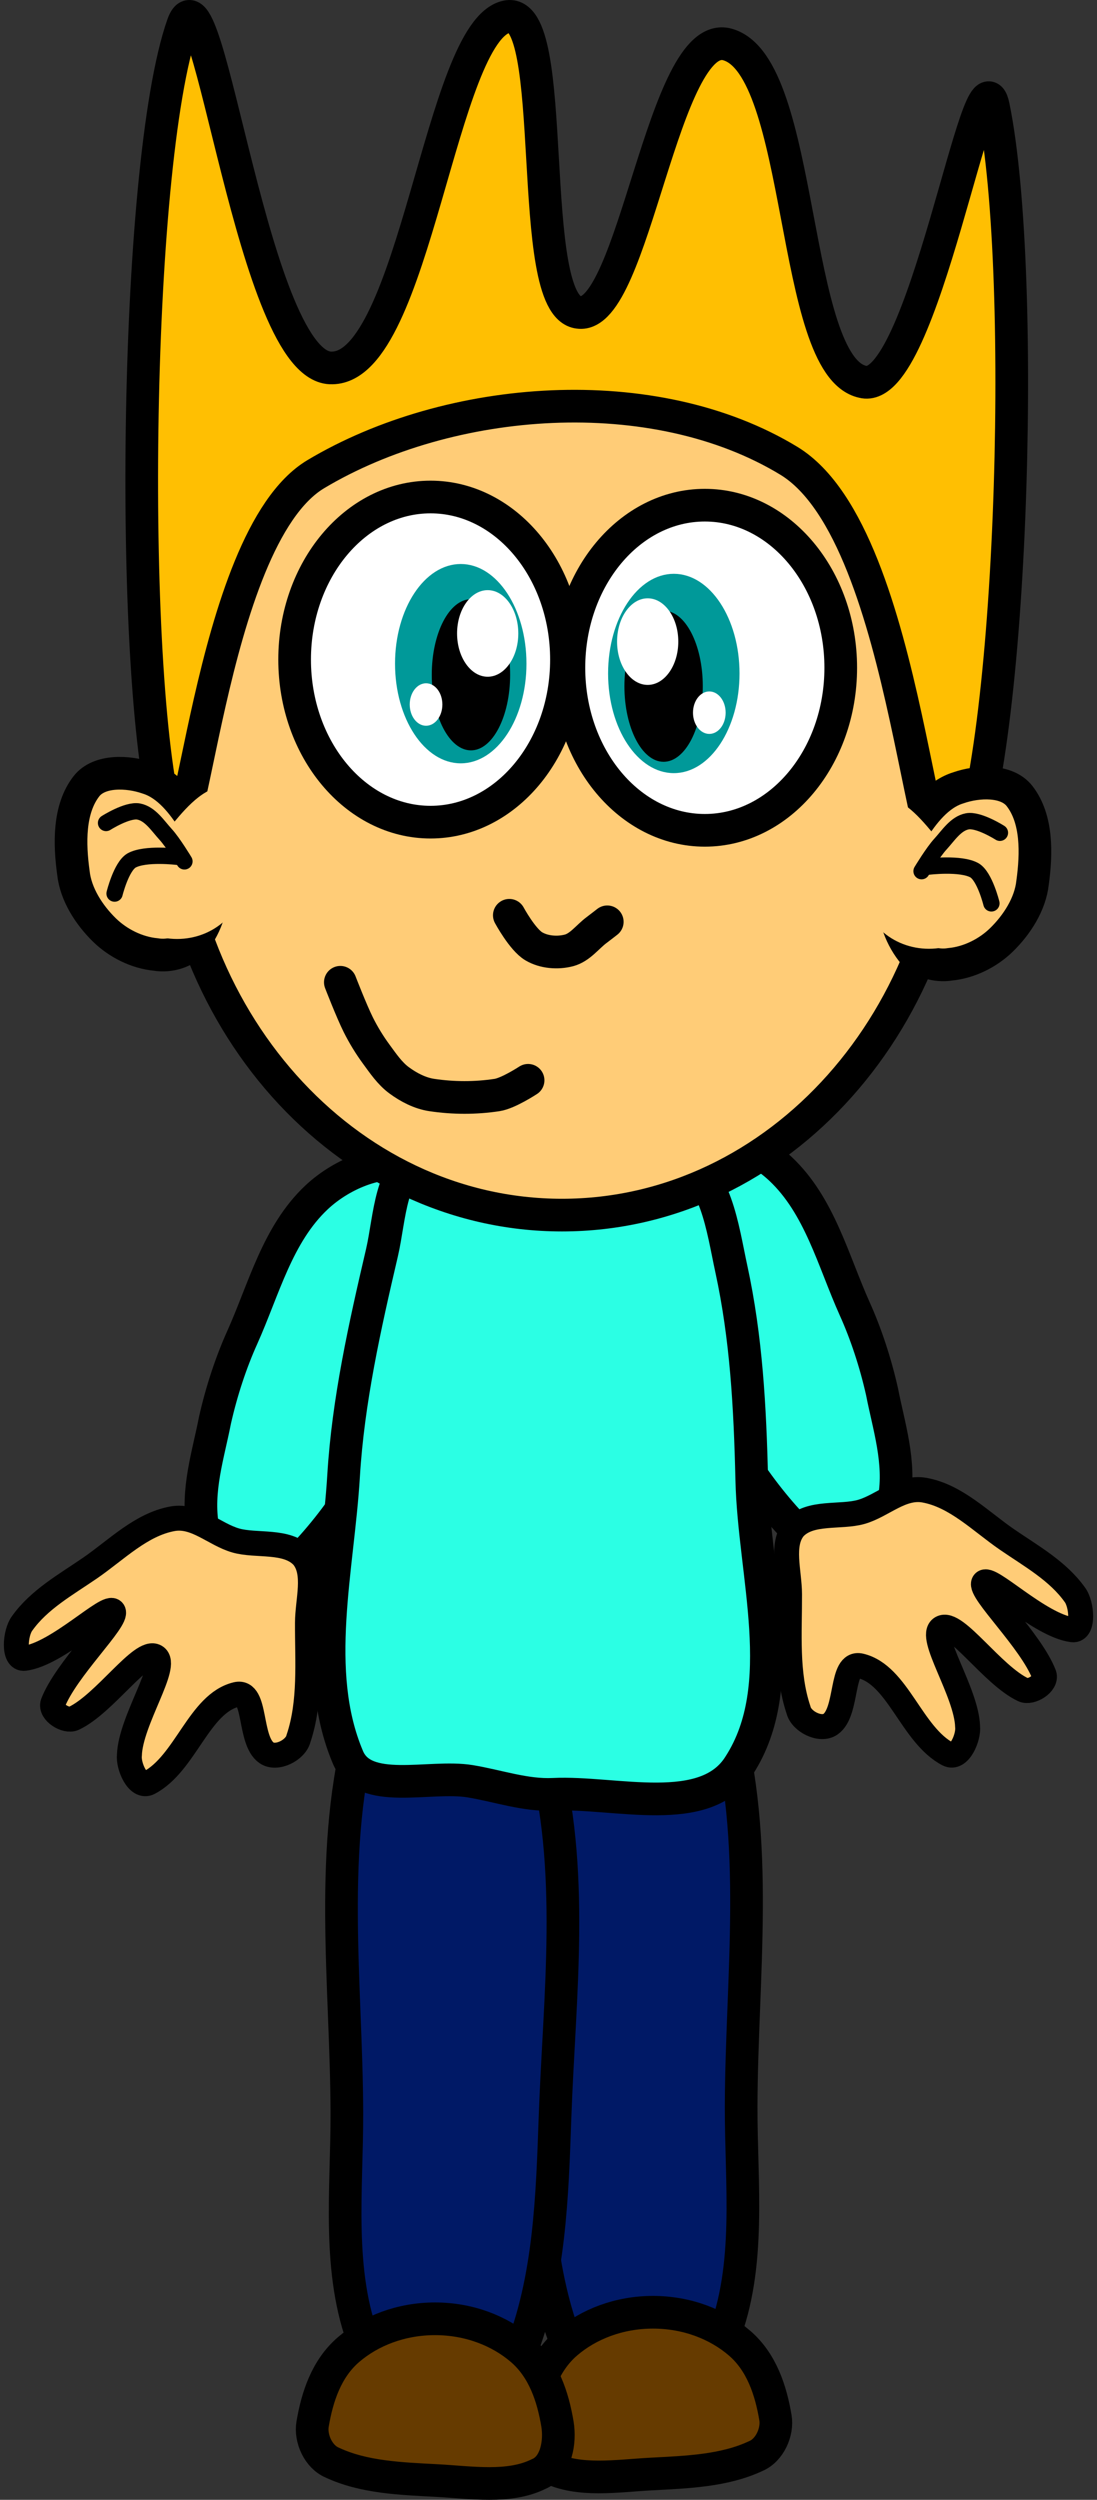 <svg xmlns="http://www.w3.org/2000/svg" xmlns:xlink="http://www.w3.org/1999/xlink" version="1.1" width="67.192" height="152.999" viewBox="2.454 0.981 67.192 152.999">
  <rect x="2.454" y="0.981" width="67.192" height="152.999" fill="#333333" stroke="none"/>
  <!-- Exported by Scratch - http://scratch.mit.edu/ -->
  <g id="ID0.7463142555207014">
    <g id="ID0.23922329768538475">
      <path id="ID0.19963421486318111" fill="#001966" stroke="#000000" stroke-width="2" stroke-linecap="round" d="M 41.5 107.65 C 39.636 107.893 36.385 105.94 35.85 107.65 C 33.829 114.925 34.84 122.773 35.1 130.15 C 35.272 135.028 35.421 140.1 37.25 144.65 C 37.816 146.083 40.032 146.484 41.6 146.4 C 43.517 146.302 46.128 145.844 46.75 144.05 C 48.477 139.645 47.838 134.626 47.85 129.9 C 47.87 122.005 49.039 113.637 46.85 105.9 C 46.303 104.048 43.334 107.409 41.5 107.65 Z "/>
      <path id="ID0.7019679127261043" fill="#663B00" stroke="#000000" stroke-width="2" stroke-linecap="round" d="M 42.45 142.5 C 40.381 142.5 38.506 143.223 37.148 144.39 C 35.79 145.558 35.227 147.288 34.95 148.95 C 34.771 150.032 35.02 151.551 36.1 152 C 37.918 152.902 40.253 152.511 42.35 152.4 C 44.567 152.282 46.818 152.205 48.75 151.3 C 49.597 150.943 50.098 149.823 49.95 148.95 C 49.669 147.289 49.11 145.558 47.752 144.39 C 46.394 143.223 44.519 142.5 42.45 142.5 Z "/>
    </g>
    <g id="ID0.23922329768538475">
      <path id="ID0.19963421486318111" fill="#001966" stroke="#000000" stroke-width="2" stroke-linecap="round" d="M 30.05 108.05 C 31.914 108.293 35.165 106.34 35.7 108.05 C 37.721 115.325 36.71 123.173 36.45 130.55 C 36.278 135.428 36.129 140.5 34.3 145.05 C 33.734 146.483 31.518 146.884 29.95 146.8 C 28.033 146.702 25.422 146.244 24.8 144.45 C 23.073 140.045 23.712 135.026 23.7 130.3 C 23.68 122.405 22.511 114.037 24.7 106.3 C 25.247 104.448 28.216 107.809 30.05 108.05 Z "/>
      <path id="ID0.7019679127261043" fill="#663B00" stroke="#000000" stroke-width="2" stroke-linecap="round" d="M 29.1 142.9 C 31.169 142.9 33.044 143.623 34.402 144.79 C 35.76 145.958 36.323 147.688 36.6 149.35 C 36.779 150.432 36.53 151.951 35.45 152.4 C 33.632 153.302 31.297 152.911 29.2 152.8 C 26.983 152.682 24.732 152.605 22.8 151.7 C 21.953 151.343 21.452 150.223 21.6 149.35 C 21.881 147.689 22.44 145.958 23.798 144.79 C 25.156 143.623 27.031 142.9 29.1 142.9 Z "/>
    </g>
    <g id="ID0.4572075121104717">
      <path id="ID0.7623941171914339" fill="#2BFFE4" stroke="#000000" stroke-width="2" stroke-linecap="round" d="M 44.094 70.647 C 42.559 71.074 42.248 73.427 42.316 74.989 C 42.468 78.464 43.583 81.968 45.051 85.15 C 46.702 88.731 48.748 92.148 51.504 94.893 C 52.239 95.628 53.696 94.982 54.758 94.631 C 55.676 94.231 57.045 93.748 57.226 92.722 C 57.622 90.456 56.888 88.262 56.482 86.172 C 56.078 84.369 55.49 82.602 54.807 81.087 C 53.481 78.139 52.656 74.766 50.253 72.513 C 48.69 71.046 46.12 69.963 44.094 70.647 Z "/>
      <path id="ID0.01313785370439291" fill="#FFCC77" stroke="#000000" stroke-width="1.527" stroke-linecap="round" d="M 61.72 106.649 C 61.652 104.534 59.266 101.126 60.12 100.62 C 60.974 100.114 63.236 103.517 65.129 104.403 C 65.603 104.625 66.579 104.021 66.408 103.479 C 65.607 101.39 62.408 98.381 62.707 97.852 C 63.006 97.323 66.11 100.469 68.141 100.728 C 68.86 100.819 68.719 99.152 68.29 98.588 C 67.25 97.127 65.625 96.228 64.136 95.206 C 62.517 94.094 61.005 92.53 59.072 92.184 C 57.651 91.932 56.518 93.138 55.212 93.513 C 53.935 93.881 52.066 93.449 51.093 94.506 C 50.261 95.521 50.811 97.164 50.814 98.558 C 50.823 100.924 50.607 103.393 51.365 105.642 C 51.536 106.344 52.703 106.941 53.321 106.511 C 54.418 105.747 53.919 102.645 55.159 102.938 C 57.459 103.484 58.277 107.169 60.522 108.345 C 61.212 108.702 61.797 107.308 61.72 106.649 Z "/>
    </g>
    <g id="ID0.4572075121104717">
      <path id="ID0.7623941171914339" fill="#2BFFE4" stroke="#000000" stroke-width="2" stroke-linecap="round" d="M 28.006 72.397 C 29.541 72.824 29.852 75.177 29.784 76.739 C 29.632 80.214 28.517 83.718 27.049 86.9 C 25.398 90.481 23.352 93.898 20.596 96.643 C 19.861 97.378 18.404 96.732 17.342 96.381 C 16.424 95.981 15.055 95.498 14.874 94.472 C 14.478 92.206 15.212 90.012 15.618 87.922 C 16.022 86.119 16.61 84.352 17.293 82.837 C 18.619 79.889 19.444 76.516 21.847 74.263 C 23.41 72.796 25.98 71.713 28.006 72.397 Z "/>
      <path id="ID0.01313785370439291" fill="#FFCC77" stroke="#000000" stroke-width="1.527" stroke-linecap="round" d="M 10.38 108.399 C 10.448 106.284 12.834 102.876 11.98 102.37 C 11.126 101.864 8.864 105.267 6.971 106.153 C 6.497 106.375 5.521 105.771 5.692 105.229 C 6.493 103.14 9.692 100.131 9.393 99.602 C 9.094 99.073 5.99 102.219 3.959 102.478 C 3.24 102.569 3.381 100.902 3.81 100.338 C 4.85 98.877 6.475 97.978 7.964 96.956 C 9.583 95.844 11.095 94.28 13.028 93.934 C 14.449 93.682 15.582 94.888 16.888 95.263 C 18.165 95.631 20.034 95.199 21.007 96.256 C 21.839 97.271 21.289 98.914 21.286 100.308 C 21.277 102.674 21.493 105.143 20.735 107.392 C 20.564 108.094 19.398 108.691 18.779 108.261 C 17.682 107.497 18.181 104.395 16.941 104.688 C 14.641 105.234 13.823 108.919 11.578 110.095 C 10.888 110.452 10.303 109.058 10.38 108.399 Z "/>
    </g>
    <path id="ID0.10097399353981018" fill="#2BFFE4" stroke="#000000" stroke-width="2" stroke-linecap="round" d="M 36.25 73.7 C 38.89 73.754 41.558 70.613 43.95 71.8 C 46.315 72.754 46.702 76.127 47.25 78.65 C 48.166 82.867 48.395 87.085 48.5 91.55 C 48.63 97.377 50.863 104.148 47.75 109 C 45.694 112.337 40.145 110.615 36.35 110.8 C 34.633 110.884 32.946 110.278 31.25 110 C 28.749 109.59 24.724 110.925 23.75 108.5 C 21.547 103.261 23.157 97.018 23.5 91.3 C 23.775 86.721 24.801 82.14 25.85 77.65 C 26.349 75.508 26.335 72.372 28.45 71.65 C 30.915 70.632 33.446 73.641 36.25 73.7 Z "/>
    <path id="ID0.9834481873549521" fill="#FFCC77" stroke="#000000" stroke-width="2" d="M 36.875 21.35 C 43.517 21.35 49.536 24.375 53.894 29.263 C 58.252 34.151 60.95 40.901 60.95 48.35 C 60.95 55.799 58.252 62.549 53.894 67.437 C 49.536 72.325 43.517 75.35 36.875 75.35 C 30.233 75.35 24.214 72.325 19.856 67.437 C 15.498 62.549 12.8 55.799 12.8 48.35 C 12.8 40.901 15.498 34.151 19.856 29.263 C 24.214 24.375 30.233 21.35 36.875 21.35 Z "/>
    <path id="ID0.32517488626763225" fill="#FFFFFF" stroke="#000000" stroke-width="2" d="M 28.825 31.4 C 31.122 31.4 33.203 32.515 34.71 34.316 C 36.217 36.117 37.15 38.605 37.15 41.35 C 37.15 44.095 36.217 46.583 34.71 48.384 C 33.203 50.185 31.122 51.3 28.825 51.3 C 26.528 51.3 24.447 50.185 22.94 48.384 C 21.433 46.583 20.5 44.095 20.5 41.35 C 20.5 38.605 21.433 36.117 22.94 34.316 C 24.447 32.515 26.528 31.4 28.825 31.4 Z "/>
    <path id="ID0.32517488626763225" fill="#FFFFFF" stroke="#000000" stroke-width="2" d="M 45.625 31.9 C 47.922 31.9 50.003 33.015 51.51 34.816 C 53.017 36.617 53.95 39.105 53.95 41.85 C 53.95 44.595 53.017 47.083 51.51 48.884 C 50.003 50.685 47.922 51.8 45.625 51.8 C 43.328 51.8 41.247 50.685 39.74 48.884 C 38.233 47.083 37.3 44.595 37.3 41.85 C 37.3 39.105 38.233 36.617 39.74 34.816 C 41.247 33.015 43.328 31.9 45.625 31.9 Z "/>
    <path id="ID0.3123384383507073" fill="#009999" stroke="none" d="M 30.675 35.5 C 31.785 35.5 32.792 36.184 33.52 37.288 C 34.249 38.392 34.7 39.917 34.7 41.6 C 34.7 43.283 34.249 44.808 33.52 45.912 C 32.792 47.016 31.785 47.7 30.675 47.7 C 29.565 47.7 28.558 47.016 27.83 45.912 C 27.101 44.808 26.65 43.283 26.65 41.6 C 26.65 39.917 27.101 38.392 27.83 37.288 C 28.558 36.184 29.565 35.5 30.675 35.5 Z " stroke-width="1"/>
    <path id="ID0.9945462001487613" fill="#000000" stroke="none" d="M 31.3 37.656 C 31.962 37.656 32.562 38.173 32.997 39.011 C 33.431 39.849 33.7 41.004 33.7 42.281 C 33.7 43.557 33.431 44.712 32.997 45.55 C 32.562 46.388 31.962 46.906 31.3 46.906 C 30.638 46.906 30.038 46.388 29.603 45.55 C 29.169 44.712 28.9 43.557 28.9 42.281 C 28.9 41.004 29.169 39.849 29.603 39.011 C 30.038 38.173 30.638 37.656 31.3 37.656 Z " stroke-width="1.085"/>
    <path id="ID0.7593508111312985" fill="#FFFFFF" stroke="none" d="M 32.325 37.1 C 32.842 37.1 33.311 37.397 33.65 37.877 C 33.99 38.356 34.2 39.019 34.2 39.75 C 34.2 40.481 33.99 41.144 33.65 41.623 C 33.311 42.103 32.842 42.4 32.325 42.4 C 31.808 42.4 31.339 42.103 31 41.623 C 30.66 41.144 30.45 40.481 30.45 39.75 C 30.45 39.019 30.66 38.356 31 37.877 C 31.339 37.397 31.808 37.1 32.325 37.1 Z " stroke-width="1"/>
    <path id="ID0.8557649310678244" fill="#FFFFFF" stroke="none" d="M 28.55 42.8 C 28.826 42.8 29.076 42.946 29.257 43.181 C 29.438 43.416 29.55 43.741 29.55 44.1 C 29.55 44.459 29.438 44.784 29.257 45.019 C 29.076 45.254 28.826 45.4 28.55 45.4 C 28.274 45.4 28.024 45.254 27.843 45.019 C 27.662 44.784 27.55 44.459 27.55 44.1 C 27.55 43.741 27.662 43.416 27.843 43.181 C 28.024 42.946 28.274 42.8 28.55 42.8 Z " stroke-width="1"/>
    <path id="ID0.3123384383507073" fill="#009999" stroke="none" d="M 43.725 36.1 C 42.615 36.1 41.608 36.784 40.88 37.888 C 40.151 38.992 39.7 40.517 39.7 42.2 C 39.7 43.883 40.151 45.408 40.88 46.512 C 41.608 47.616 42.615 48.3 43.725 48.3 C 44.835 48.3 45.842 47.616 46.57 46.512 C 47.299 45.408 47.75 43.883 47.75 42.2 C 47.75 40.517 47.299 38.992 46.57 37.888 C 45.842 36.784 44.835 36.1 43.725 36.1 Z " stroke-width="1"/>
    <path id="ID0.9945462001487613" fill="#000000" stroke="none" d="M 43.1 38.356 C 42.438 38.356 41.838 38.873 41.403 39.711 C 40.969 40.549 40.7 41.704 40.7 42.981 C 40.7 44.257 40.969 45.412 41.403 46.25 C 41.838 47.088 42.438 47.606 43.1 47.606 C 43.762 47.606 44.362 47.088 44.797 46.25 C 45.231 45.412 45.5 44.257 45.5 42.981 C 45.5 41.704 45.231 40.549 44.797 39.711 C 44.362 38.873 43.762 38.356 43.1 38.356 Z " stroke-width="1.085"/>
    <path id="ID0.7593508111312985" fill="#FFFFFF" stroke="none" d="M 42.125 37.6 C 41.608 37.6 41.139 37.897 40.8 38.377 C 40.46 38.856 40.25 39.519 40.25 40.25 C 40.25 40.981 40.46 41.644 40.8 42.123 C 41.139 42.603 41.608 42.9 42.125 42.9 C 42.642 42.9 43.111 42.603 43.45 42.123 C 43.79 41.644 44 40.981 44 40.25 C 44 39.519 43.79 38.856 43.45 38.377 C 43.111 37.897 42.642 37.6 42.125 37.6 Z " stroke-width="1"/>
    <path id="ID0.8557649310678244" fill="#FFFFFF" stroke="none" d="M 45.9 43.3 C 45.624 43.3 45.374 43.446 45.193 43.681 C 45.012 43.916 44.9 44.241 44.9 44.6 C 44.9 44.959 45.012 45.284 45.193 45.519 C 45.374 45.754 45.624 45.9 45.9 45.9 C 46.176 45.9 46.426 45.754 46.607 45.519 C 46.788 45.284 46.9 44.959 46.9 44.6 C 46.9 44.241 46.788 43.916 46.607 43.681 C 46.426 43.446 46.176 43.3 45.9 43.3 Z " stroke-width="1"/>
    <path id="ID0.21714129857718945" fill="none" stroke="#000000" stroke-width="2" stroke-linecap="round" d="M 23.3 61.1 C 23.3 61.1 23.98 62.859 24.4 63.7 C 24.714 64.328 25.084 64.934 25.5 65.5 C 25.919 66.07 26.33 66.681 26.9 67.1 C 27.488 67.533 28.178 67.892 28.9 68 C 30.217 68.198 31.583 68.201 32.9 68 C 33.592 67.894 34.8 67.1 34.8 67.1 "/>
    <path id="ID0.11013443116098642" fill="none" stroke="#000000" stroke-width="2" stroke-linecap="round" d="M 33.65 57 C 33.65 57 34.455 58.491 35.15 58.9 C 35.771 59.266 36.602 59.331 37.3 59.15 C 37.98 58.973 38.436 58.32 39 57.9 C 39.219 57.737 39.65 57.4 39.65 57.4 "/>
    <path id="ID0.09000997431576252" fill="#FFBF02" stroke="#000000" stroke-width="2" stroke-linecap="round" d="M 22.8 23.5 C 27.879 23.439 29.438 2.833 33.5 2 C 36.823 1.322 34.535 19.737 37.9 20.1 C 41.285 20.587 43.071 2.636 47 3.7 C 51.745 4.992 50.864 23.4 55.3 24.35 C 59.014 25.3 62.426 3.262 63.3 7.5 C 65.425 17.812 64.44 48.567 61.15 54.1 C 58.786 58.079 58.389 33.874 50.8 29.2 C 42.501 24.143 29.996 25.108 21.8 30 C 15.111 33.994 14.158 56.043 12.8 51.6 C 10.327 43.503 10.608 11.139 13.65 2.5 C 15.218 -1.952 17.954 23.689 22.8 23.5 Z "/>
    <g id="ID0.7511085895821452">
      <path id="ID0.9202246675267816" fill="#FFCC77" stroke="#000000" stroke-width="2" stroke-linecap="round" d="M 11.5 48.6 C 12.741 48.981 13.654 50.159 14.35 51.267 C 15.029 52.348 15.5 53.497 15.5 54.925 C 15.5 56.353 15.127 57.572 14.35 58.583 C 13.821 59.271 12.819 59.536 12 59.4 C 10.835 59.29 9.681 58.712 8.85 57.9 C 7.911 56.982 7.093 55.722 6.95 54.4 C 6.707 52.63 6.652 50.507 7.75 49.1 C 8.527 48.104 10.302 48.18 11.5 48.6 Z "/>
      <path id="ID0.32951963087543845" fill="#FFCC77" stroke="none" stroke-linecap="round" d="M 12.9 51.9 C 14.009 51.95 15.271 51.501 16.198 52.049 C 17.033 52.541 17.4 53.665 17.4 54.7 C 17.4 55.735 16.941 56.672 16.198 57.351 C 15.456 58.03 14.431 58.45 13.3 58.45 C 12.169 58.45 11.144 58.03 10.402 57.351 C 9.659 56.672 9.2 55.735 9.2 54.7 C 9.2 53.665 9.606 52.6 10.402 52.049 C 11.108 51.562 12.076 51.95 12.9 51.9 Z " stroke-width="1"/>
      <path id="ID0.32951963087543845" fill="#FFCC77" stroke="none" stroke-linecap="round" d="M 16.05 49.1 C 17.383 48.937 18.706 49.949 19.648 50.799 C 20.369 51.449 20.85 52.415 20.85 53.45 C 20.85 54.485 20.391 55.422 19.648 56.101 C 18.906 56.78 17.881 57.2 16.75 57.2 C 15.619 57.2 14.594 56.78 13.852 56.101 C 13.109 55.422 12.891 54.388 12.65 53.45 C 12.525 52.968 12.349 52.223 12.7 51.8 C 13.624 50.698 14.662 49.329 16.05 49.1 Z " stroke-width="1"/>
      <path id="ID0.08531287917867303" fill="none" stroke="#000000" stroke-width="1" stroke-linecap="round" d="M 8.95 51.35 C 8.95 51.35 10.257 50.517 10.95 50.65 C 11.658 50.786 12.113 51.519 12.6 52.05 C 13.053 52.543 13.75 53.7 13.75 53.7 "/>
      <path id="ID0.08531287917867303" fill="none" stroke="#000000" stroke-width="1" stroke-linecap="round" d="M 9.472 55.671 C 9.472 55.671 9.875 54.029 10.506 53.65 C 11.344 53.175 13.339 53.422 13.339 53.422 "/>
    </g>
    <g id="ID0.7511085895821452">
      <path id="ID0.9202246675267816" fill="#FFCC77" stroke="#000000" stroke-width="2" stroke-linecap="round" d="M 61.15 49.2 C 59.909 49.581 58.996 50.759 58.3 51.867 C 57.621 52.948 57.15 54.097 57.15 55.525 C 57.15 56.953 57.523 58.172 58.3 59.183 C 58.829 59.871 59.831 60.136 60.65 60 C 61.815 59.89 62.969 59.312 63.8 58.5 C 64.739 57.582 65.557 56.322 65.7 55 C 65.943 53.23 65.998 51.107 64.9 49.7 C 64.123 48.704 62.348 48.78 61.15 49.2 Z "/>
      <path id="ID0.32951963087543845" fill="#FFCC77" stroke="none" stroke-linecap="round" d="M 59.75 52.5 C 58.641 52.55 57.379 52.101 56.452 52.649 C 55.617 53.141 55.25 54.265 55.25 55.3 C 55.25 56.335 55.709 57.272 56.452 57.951 C 57.194 58.63 58.219 59.05 59.35 59.05 C 60.481 59.05 61.506 58.63 62.248 57.951 C 62.991 57.272 63.45 56.335 63.45 55.3 C 63.45 54.265 63.044 53.2 62.248 52.649 C 61.542 52.162 60.574 52.55 59.75 52.5 Z " stroke-width="1"/>
      <path id="ID0.32951963087543845" fill="#FFCC77" stroke="none" stroke-linecap="round" d="M 56.6 49.7 C 55.267 49.537 53.944 50.549 53.002 51.399 C 52.281 52.049 51.8 53.015 51.8 54.05 C 51.8 55.085 52.259 56.022 53.002 56.701 C 53.744 57.38 54.769 57.8 55.9 57.8 C 57.031 57.8 58.056 57.38 58.798 56.701 C 59.541 56.022 59.759 54.988 60 54.05 C 60.125 53.568 60.301 52.823 59.95 52.4 C 59.026 51.298 57.988 49.929 56.6 49.7 Z " stroke-width="1"/>
      <path id="ID0.08531287917867303" fill="none" stroke="#000000" stroke-width="1" stroke-linecap="round" d="M 63.7 51.95 C 63.7 51.95 62.393 51.117 61.7 51.25 C 60.992 51.386 60.537 52.119 60.05 52.65 C 59.597 53.143 58.9 54.3 58.9 54.3 "/>
      <path id="ID0.08531287917867303" fill="none" stroke="#000000" stroke-width="1" stroke-linecap="round" d="M 63.178 56.271 C 63.178 56.271 62.775 54.629 62.144 54.25 C 61.306 53.775 59.311 54.022 59.311 54.022 "/>
    </g>
  </g>
</svg>